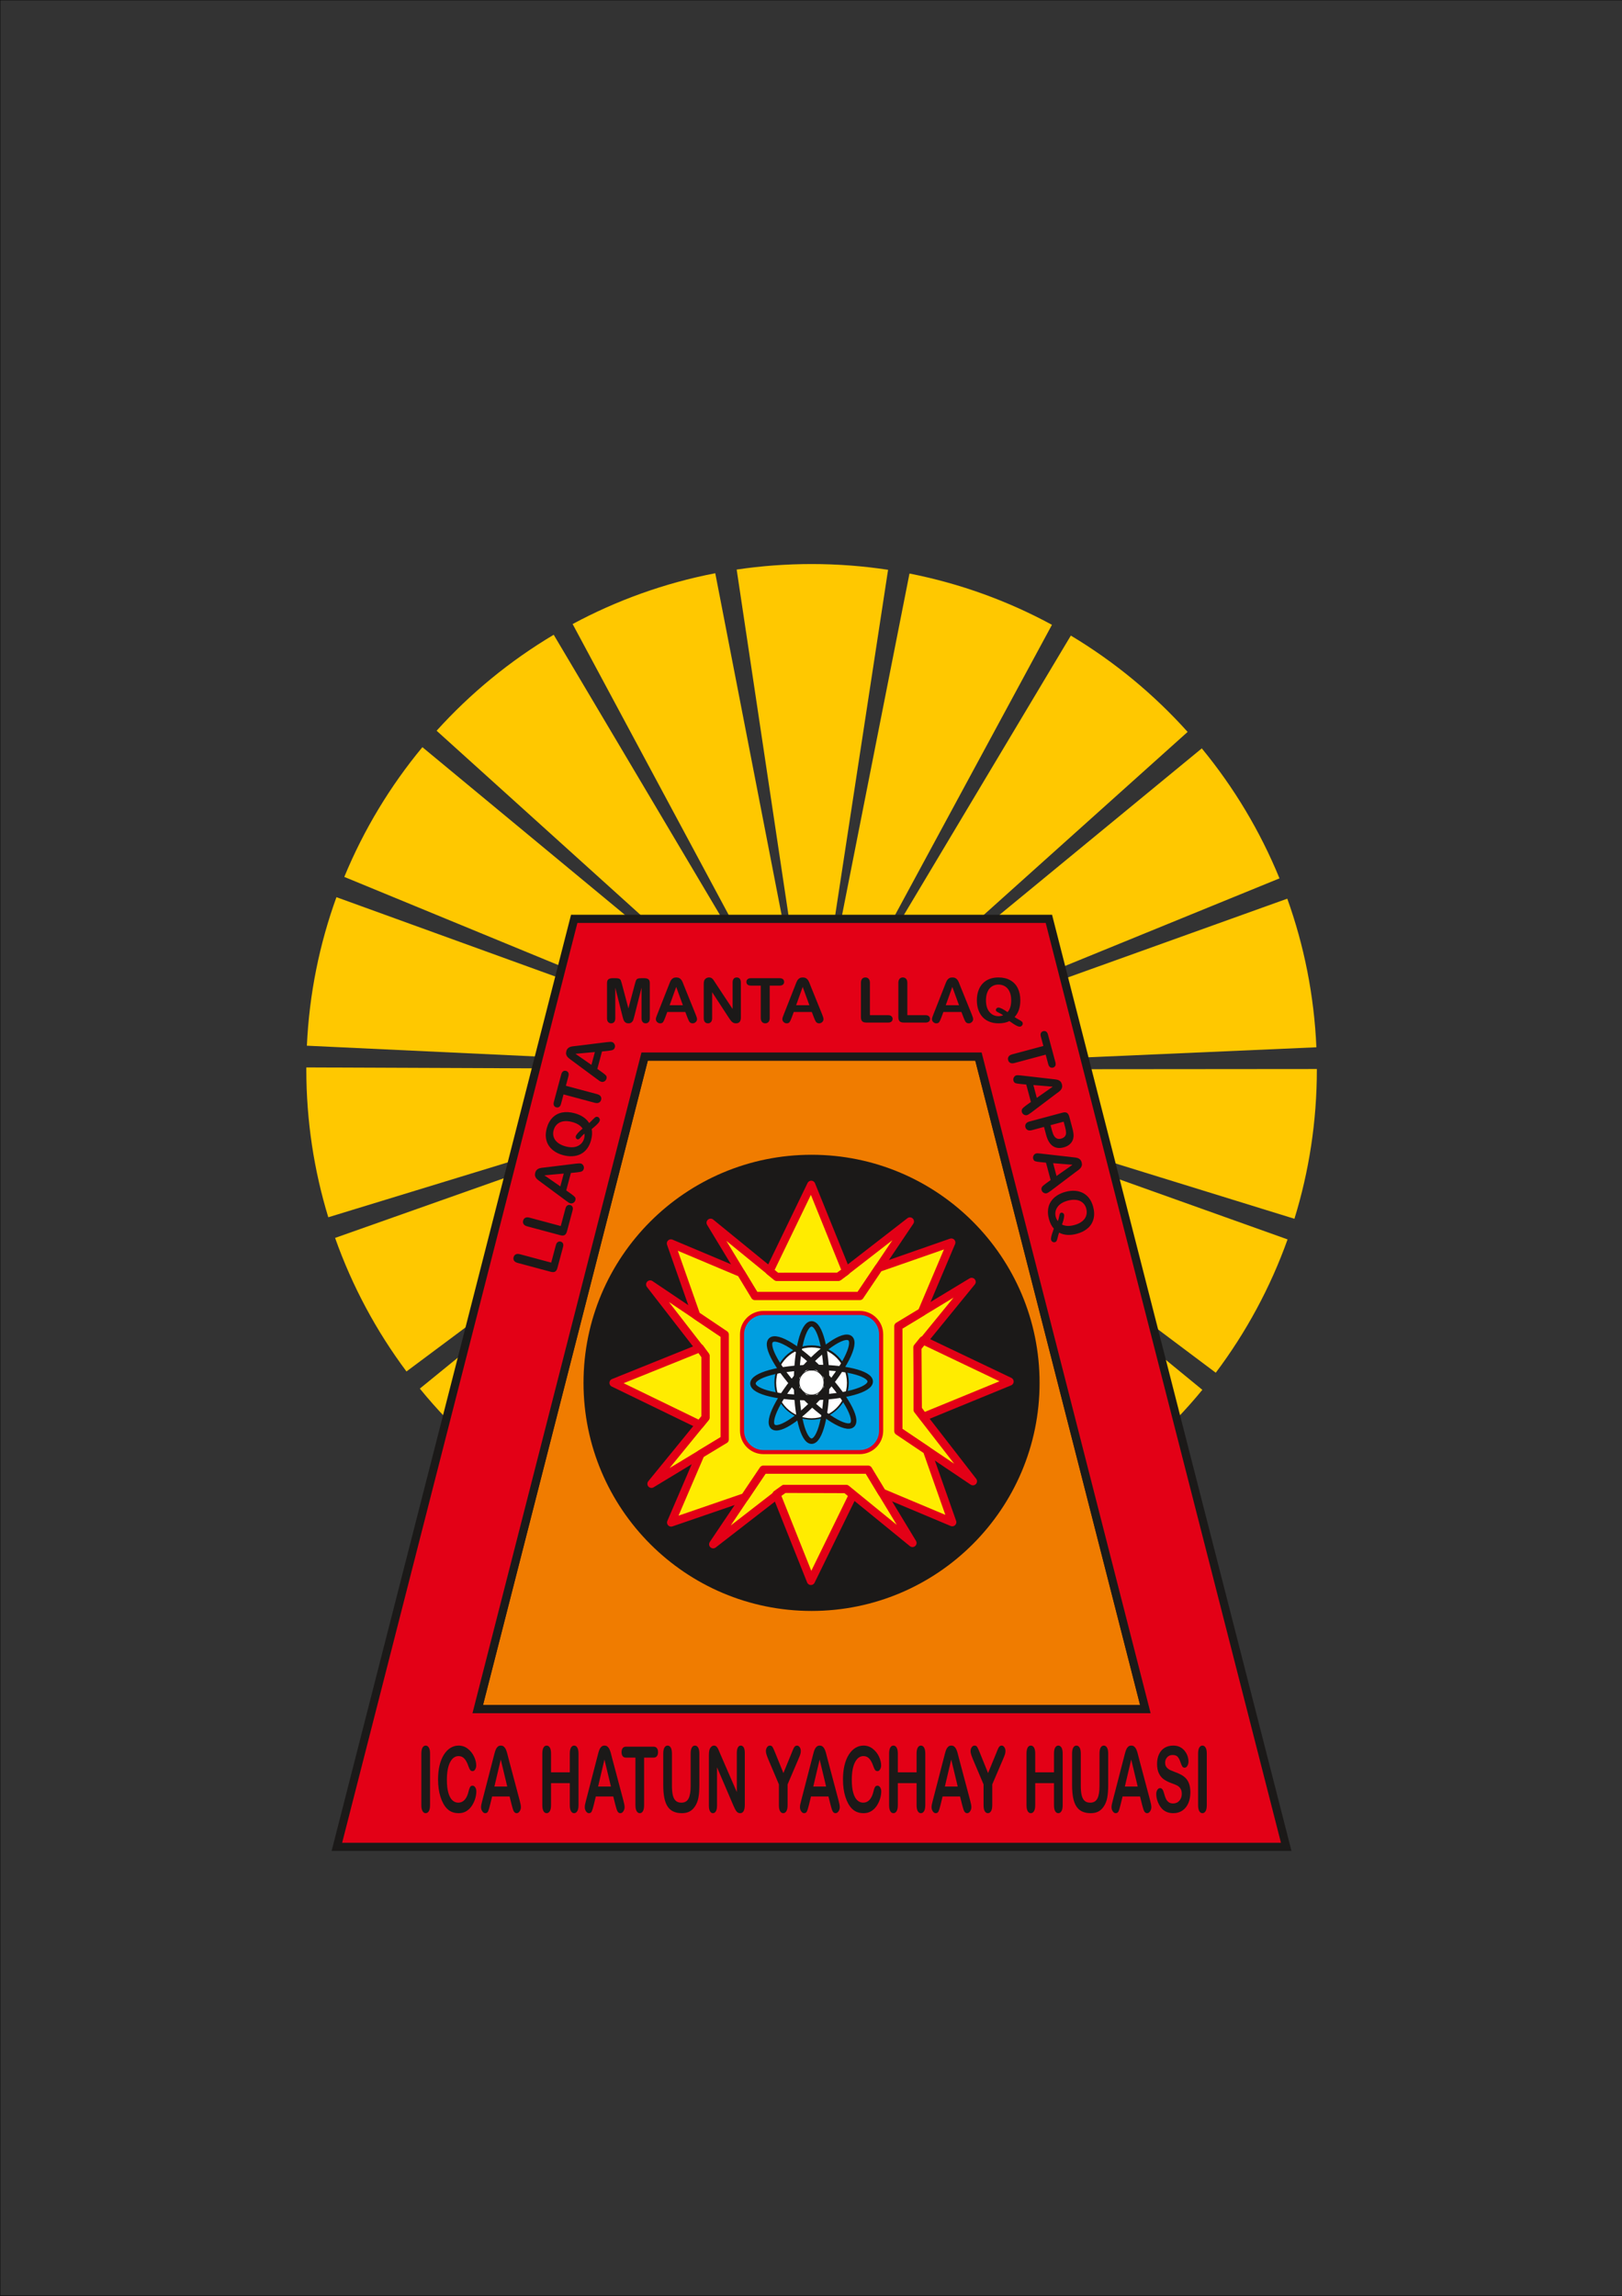 <?xml version="1.0" encoding="UTF-8"?>
<svg xmlns="http://www.w3.org/2000/svg" xmlns:xlink="http://www.w3.org/1999/xlink" width="595pt" height="842pt" viewBox="0 0 595 842" version="1.1">
<rect x="0" y="0" width="595" height="842" fill="#333333" stroke="none"/>
<g id="surface1">
<path style="fill:none;stroke-width:2;stroke-linecap:butt;stroke-linejoin:miter;stroke:rgb(0%,0%,0%);stroke-opacity:1;stroke-miterlimit:4;" d="M 0 1.094 L 5952.773 1.094 L 5952.773 8420 L 0 8420 Z M 0 1.094 " transform="matrix(0.1,0,0,-0.1,0,842)"/>
<path style=" stroke:none;fill-rule:evenodd;fill:rgb(100%,78.514%,0%);fill-opacity:1;" d="M 441.059 509.711 L 425.734 497.148 L 431.66 520.312 C 434.922 516.902 438.059 513.363 441.059 509.711 Z M 472.32 454.543 L 409.059 431.961 L 422.918 486.141 L 445.98 503.441 C 457.062 488.695 466 472.242 472.32 454.543 Z M 483.066 392.055 L 398.867 392.125 L 407.578 426.184 L 474.836 446.98 C 480.188 429.668 483.066 411.273 483.066 392.211 C 483.066 392.156 483.066 392.105 483.066 392.055 Z M 472.215 329.582 L 390.379 358.953 L 397.766 387.82 L 482.891 384.086 C 482.066 365.031 478.367 346.723 472.215 329.582 Z M 440.855 274.465 L 364.848 336.988 L 384.762 336.988 L 389.32 354.812 L 469.355 322.137 C 462.258 304.773 452.602 288.727 440.855 274.465 Z M 392.816 233.094 L 330.719 336.988 L 359.254 336.988 L 435.66 268.426 C 423.262 254.617 408.82 242.684 392.816 233.094 Z M 333.629 210.34 L 308.621 336.988 L 327.574 336.988 L 385.891 229.145 C 369.762 220.402 352.191 213.984 333.629 210.34 Z M 270.234 208.887 L 289.438 336.988 L 306.172 336.988 L 325.773 208.973 C 316.625 207.582 307.254 206.863 297.719 206.863 C 288.379 206.863 279.203 207.551 270.234 208.887 Z M 210.055 228.867 L 268.082 336.988 L 286.992 336.988 L 262.379 210.227 C 243.801 213.816 226.211 220.18 210.055 228.867 Z M 160.16 267.992 L 236.566 336.988 L 264.949 336.988 L 203.117 232.797 C 187.078 242.336 172.602 254.227 160.16 267.992 Z M 126.297 321.602 L 206.16 354.496 L 210.641 336.988 L 231.012 336.988 L 154.945 274.02 C 143.156 288.246 133.449 304.262 126.297 321.602 Z M 112.57 383.504 L 197.715 387.508 L 205.102 358.641 L 123.418 329.035 C 117.207 346.156 113.449 364.457 112.57 383.504 Z M 120.426 446.426 L 187.926 425.785 L 196.617 391.809 L 112.371 391.473 C 112.367 391.719 112.367 391.965 112.367 392.211 C 112.367 411.07 115.188 429.277 120.426 446.426 Z M 149.105 502.977 L 172.672 485.41 L 186.453 431.539 L 122.922 453.996 C 129.184 471.715 138.066 488.195 149.105 502.977 Z M 163.75 520.289 L 169.879 496.336 L 154.008 509.262 C 157.109 513.066 160.359 516.742 163.75 520.289 Z M 163.75 520.289 "/>
<path style="fill-rule:evenodd;fill:rgb(94.139%,48.631%,0%);fill-opacity:1;stroke-width:29.999;stroke-linecap:butt;stroke-linejoin:miter;stroke:rgb(10.594%,9.813%,9.424%);stroke-opacity:1;stroke-miterlimit:4;" d="M 2364.766 4545.156 L 3589.258 4545.156 L 4201.523 2151.758 L 1752.5 2151.758 Z M 2364.766 4545.156 " transform="matrix(0.1,0,0,-0.1,0,842)"/>
<path style="fill-rule:evenodd;fill:rgb(89.062%,0%,8.617%);fill-opacity:1;stroke-width:29.999;stroke-linecap:butt;stroke-linejoin:miter;stroke:rgb(10.594%,9.813%,9.424%);stroke-opacity:1;stroke-miterlimit:4;" d="M 2364.766 4545.156 L 3589.258 4545.156 L 4201.523 2151.758 L 1752.5 2151.758 Z M 2106.406 5050.117 L 3847.617 5050.117 L 4718.242 1646.797 L 1235.781 1646.797 Z M 2106.406 5050.117 " transform="matrix(0.1,0,0,-0.1,0,842)"/>
<path style=" stroke:none;fill-rule:evenodd;fill:rgb(10.594%,9.813%,9.424%);fill-opacity:1;" d="M 297.699 423.504 C 343.898 423.504 381.352 460.953 381.352 507.152 C 381.352 553.352 343.902 590.805 297.699 590.805 C 251.5 590.805 214.051 553.352 214.051 507.152 C 214.051 460.953 251.5 423.504 297.699 423.504 Z M 297.699 423.504 "/>
<path style=" stroke:none;fill-rule:evenodd;fill:rgb(100%,100%,100%);fill-opacity:1;" d="M 297.699 494.164 C 304.875 494.164 310.688 499.98 310.688 507.152 C 310.688 514.328 304.875 520.141 297.699 520.141 C 290.527 520.141 284.715 514.328 284.715 507.152 C 284.715 499.98 290.527 494.164 297.699 494.164 Z M 297.699 494.164 "/>
<path style="fill-rule:evenodd;fill:rgb(100%,92.577%,0%);fill-opacity:1;stroke-width:29.999;stroke-linecap:butt;stroke-linejoin:round;stroke:rgb(89.062%,0%,8.617%);stroke-opacity:1;stroke-miterlimit:4;" d="M 2616.172 2756.484 L 2800.156 3030.078 L 3184.57 3030.078 L 3347.305 2761.211 L 3104.375 2959.336 L 2877.93 2959.336 Z M 3568.984 2987.617 L 3295.391 3171.602 L 3295.391 3556.016 L 3564.258 3718.75 L 3366.133 3475.82 L 3366.133 3249.375 Z M 3337.852 3940.43 L 3153.906 3666.836 L 2769.453 3666.836 L 2606.758 3935.703 L 2849.648 3737.578 L 3076.094 3737.578 Z M 2385.039 3709.297 L 2658.633 3525.352 L 2658.633 3140.898 L 2389.766 2978.164 L 2587.852 3221.094 L 2587.891 3447.539 Z M 2385.039 3709.297 " transform="matrix(0.1,0,0,-0.1,0,842)"/>
<path style="fill-rule:evenodd;fill:rgb(100%,92.577%,0%);fill-opacity:1;stroke-width:29.999;stroke-linecap:butt;stroke-linejoin:round;stroke:rgb(89.062%,0%,8.617%);stroke-opacity:1;stroke-miterlimit:4;" d="M 2567.383 3476.016 L 2250.625 3348.477 L 2566.68 3195.117 L 2587.891 3221.094 L 2587.891 3447.539 Z M 2567.383 3476.016 " transform="matrix(0.1,0,0,-0.1,0,842)"/>
<path style="fill-rule:evenodd;fill:rgb(100%,92.577%,0%);fill-opacity:1;stroke-width:29.999;stroke-linecap:butt;stroke-linejoin:round;stroke:rgb(89.062%,0%,8.617%);stroke-opacity:1;stroke-miterlimit:4;" d="M 3103.906 3758.281 L 2975.82 4074.844 L 2823.008 3758.555 L 2849.023 3737.383 L 3075.469 3737.734 Z M 3103.906 3758.281 " transform="matrix(0.1,0,0,-0.1,0,842)"/>
<path style="fill-rule:evenodd;fill:rgb(100%,92.577%,0%);fill-opacity:1;stroke-width:29.999;stroke-linecap:butt;stroke-linejoin:round;stroke:rgb(89.062%,0%,8.617%);stroke-opacity:1;stroke-miterlimit:4;" d="M 3387.461 3223.594 L 3703.398 3353.203 L 3386.328 3504.453 L 3365.312 3478.359 L 3366.797 3251.914 Z M 3387.461 3223.594 " transform="matrix(0.1,0,0,-0.1,0,842)"/>
<path style="fill-rule:evenodd;fill:rgb(100%,92.577%,0%);fill-opacity:1;stroke-width:29.999;stroke-linecap:butt;stroke-linejoin:round;stroke:rgb(89.062%,0%,8.617%);stroke-opacity:1;stroke-miterlimit:4;" d="M 2848.164 2939.258 L 2974.688 2622.07 L 3129.023 2937.656 L 3103.125 2958.906 L 2876.68 2959.648 Z M 2848.164 2939.258 " transform="matrix(0.1,0,0,-0.1,0,842)"/>
<path style="fill-rule:evenodd;fill:rgb(100%,92.577%,0%);fill-opacity:1;stroke-width:29.999;stroke-linecap:butt;stroke-linejoin:round;stroke:rgb(89.062%,0%,8.617%);stroke-opacity:1;stroke-miterlimit:4;" d="M 2800.156 3030.078 L 3184.57 3030.078 L 3193.984 3014.531 L 3235.703 2945.547 L 3493.203 2837.383 L 3400.352 3101.016 L 3295.391 3171.602 L 3295.391 3556.016 L 3310.742 3565.312 L 3381.719 3608.242 L 3489.688 3863.086 L 3223.398 3770.195 L 3175.938 3699.609 L 3153.906 3666.836 L 2769.453 3666.836 L 2760.078 3682.344 L 2718.086 3751.68 L 2461.094 3859.844 L 2553.984 3595.703 L 2626.094 3547.227 L 2658.633 3525.312 L 2658.633 3140.898 L 2643.633 3131.836 L 2569.57 3087.031 L 2461.914 2836.25 L 2732.266 2929.102 L 2777.812 2996.875 Z M 2800.391 3597.305 L 3153.945 3597.305 C 3192.93 3597.305 3224.805 3565.391 3224.805 3526.445 L 3224.805 3172.891 C 3224.805 3133.906 3192.93 3102.031 3153.945 3102.031 L 2800.391 3102.031 C 2761.406 3102.031 2729.531 3133.906 2729.531 3172.891 L 2729.531 3526.445 C 2729.531 3565.391 2761.406 3597.305 2800.391 3597.305 Z M 2800.391 3597.305 " transform="matrix(0.1,0,0,-0.1,0,842)"/>
<path style=" stroke:none;fill-rule:evenodd;fill:rgb(0%,61.914%,87.889%);fill-opacity:1;" d="M 280.039 482.27 L 315.395 482.27 C 319.293 482.27 322.48 485.461 322.48 489.355 L 322.48 524.711 C 322.48 528.609 319.293 531.797 315.395 531.797 L 280.039 531.797 C 276.141 531.797 272.953 528.609 272.953 524.711 L 272.953 489.355 C 272.953 485.461 276.141 482.27 280.039 482.27 Z M 297.715 493.387 C 305.25 493.387 311.363 499.5 311.363 507.035 C 311.363 514.57 305.25 520.68 297.715 520.68 C 290.184 520.68 284.07 514.57 284.07 507.035 C 284.07 499.5 290.184 493.387 297.715 493.387 Z M 297.715 493.387 "/>
<path style="fill:none;stroke-width:2;stroke-linecap:butt;stroke-linejoin:miter;stroke:rgb(0%,0%,0%);stroke-opacity:1;stroke-miterlimit:4;" d="M 2977.148 3394.961 C 3002.188 3394.961 3022.461 3374.688 3022.461 3349.648 C 3022.461 3324.648 3002.188 3304.375 2977.148 3304.375 C 2952.148 3304.375 2931.875 3324.648 2931.875 3349.648 C 2931.875 3374.688 2952.148 3394.961 2977.148 3394.961 Z M 2977.148 3394.961 " transform="matrix(0.1,0,0,-0.1,0,842)"/>
<path style="fill:none;stroke-width:19.998;stroke-linecap:butt;stroke-linejoin:miter;stroke:rgb(10.594%,9.813%,9.424%);stroke-opacity:1;stroke-miterlimit:4;" d="M 2977.148 3564.766 C 3007.656 3564.766 3032.344 3468.477 3032.344 3349.648 C 3032.344 3230.859 3007.656 3134.57 2977.148 3134.57 C 2946.68 3134.57 2921.953 3230.859 2921.953 3349.648 C 2921.953 3468.477 2946.68 3564.766 2977.148 3564.766 Z M 2977.148 3564.766 " transform="matrix(0.1,0,0,-0.1,0,842)"/>
<path style="fill:none;stroke-width:19.998;stroke-linecap:butt;stroke-linejoin:miter;stroke:rgb(10.594%,9.813%,9.424%);stroke-opacity:1;stroke-miterlimit:4;" d="M 3118.711 3511.641 C 3141.641 3491.602 3096.914 3402.812 3018.75 3313.359 C 2940.547 3223.867 2858.594 3167.617 2835.625 3187.656 C 2812.695 3207.734 2857.422 3296.523 2935.586 3385.977 C 3013.75 3475.43 3095.742 3531.719 3118.711 3511.641 Z M 3118.711 3511.641 " transform="matrix(0.1,0,0,-0.1,0,842)"/>
<path style="fill:none;stroke-width:19.998;stroke-linecap:butt;stroke-linejoin:miter;stroke:rgb(10.594%,9.813%,9.424%);stroke-opacity:1;stroke-miterlimit:4;" d="M 3192.227 3353.555 C 3192.773 3323.086 3096.953 3296.641 2978.164 3294.492 C 2859.375 3292.344 2762.656 3315.312 2762.109 3345.781 C 2761.523 3376.25 2857.383 3402.695 2976.172 3404.844 C 3094.961 3406.992 3191.68 3384.023 3192.227 3353.555 Z M 3192.227 3353.555 " transform="matrix(0.1,0,0,-0.1,0,842)"/>
<path style="fill:none;stroke-width:19.998;stroke-linecap:butt;stroke-linejoin:miter;stroke:rgb(10.594%,9.813%,9.424%);stroke-opacity:1;stroke-miterlimit:4;" d="M 3126.289 3194.609 C 3104.297 3173.477 3019.727 3225.781 2937.383 3311.406 C 2855.039 3397.031 2806.094 3483.594 2828.047 3504.727 C 2850.039 3525.82 2934.609 3473.555 3016.953 3387.93 C 3099.297 3302.305 3148.242 3215.742 3126.289 3194.609 Z M 3126.289 3194.609 " transform="matrix(0.1,0,0,-0.1,0,842)"/>
<path style=" stroke:none;fill-rule:evenodd;fill:rgb(10.594%,9.813%,9.424%);fill-opacity:1;" d="M 190.758 459.988 L 202.199 463.055 L 203.93 456.598 C 204.066 456.086 204.301 455.723 204.625 455.516 C 204.949 455.305 205.301 455.254 205.676 455.355 C 206.062 455.457 206.34 455.676 206.508 456.012 C 206.672 456.348 206.688 456.777 206.547 457.297 L 204.488 464.988 C 204.301 465.68 204.012 466.141 203.625 466.363 C 203.238 466.582 202.695 466.598 202.012 466.418 L 189.906 463.172 C 189.266 463 188.82 462.723 188.574 462.348 C 188.332 461.973 188.273 461.551 188.398 461.078 C 188.527 460.602 188.789 460.254 189.188 460.043 C 189.582 459.832 190.109 459.812 190.758 459.988 Z M 194.262 446.574 L 205.703 449.641 L 207.434 443.184 C 207.57 442.672 207.801 442.309 208.125 442.102 C 208.449 441.891 208.801 441.84 209.176 441.941 C 209.566 442.043 209.844 442.262 210.008 442.598 C 210.176 442.934 210.188 443.363 210.051 443.883 L 207.988 451.574 C 207.805 452.266 207.516 452.727 207.125 452.949 C 206.738 453.168 206.199 453.184 205.516 453.004 L 193.406 449.758 C 192.766 449.586 192.32 449.309 192.078 448.934 C 191.832 448.559 191.773 448.137 191.902 447.664 C 192.027 447.188 192.289 446.84 192.688 446.629 C 193.086 446.418 193.613 446.398 194.262 446.574 Z M 211.598 429.965 L 209.422 430.184 L 207.711 436.574 L 209.527 437.867 C 210.238 438.371 210.699 438.766 210.918 439.047 C 211.137 439.328 211.184 439.703 211.059 440.176 C 210.953 440.574 210.711 440.891 210.336 441.121 C 209.961 441.348 209.586 441.414 209.211 441.312 C 209 441.258 208.785 441.16 208.578 441.027 C 208.367 440.895 208.082 440.688 207.719 440.418 L 198.586 433.66 C 198.328 433.469 198.012 433.234 197.645 432.965 C 197.273 432.691 196.977 432.434 196.758 432.176 C 196.535 431.922 196.379 431.621 196.289 431.281 C 196.203 430.938 196.215 430.551 196.332 430.113 C 196.449 429.672 196.633 429.324 196.883 429.074 C 197.129 428.82 197.41 428.637 197.723 428.523 C 198.035 428.414 198.359 428.336 198.699 428.293 C 199.035 428.246 199.484 428.211 200.043 428.141 L 211.289 426.754 C 212.148 426.648 212.75 426.629 213.102 426.723 C 213.465 426.82 213.758 427.062 213.98 427.449 C 214.199 427.832 214.258 428.238 214.141 428.668 C 214.074 428.918 213.973 429.121 213.832 429.277 C 213.695 429.43 213.535 429.551 213.352 429.629 C 213.164 429.707 212.891 429.777 212.535 429.832 C 212.18 429.883 211.871 429.93 211.598 429.965 Z M 205.547 435.102 L 206.805 430.402 L 199.684 431.035 Z M 216.125 411.875 C 216.562 411.492 217.004 411.066 217.445 410.598 C 217.891 410.125 218.227 409.824 218.449 409.691 C 218.672 409.559 218.941 409.539 219.266 409.625 C 219.496 409.684 219.695 409.848 219.867 410.125 C 220.039 410.395 220.082 410.684 220.004 410.984 C 219.938 411.223 219.781 411.5 219.531 411.801 C 219.281 412.105 218.941 412.453 218.516 412.84 C 218.09 413.227 217.605 413.648 217.055 414.102 C 217.305 415.277 217.227 416.621 216.824 418.129 C 216.496 419.352 216.008 420.395 215.359 421.262 C 214.711 422.125 213.93 422.789 213.02 423.25 C 212.113 423.711 211.109 423.973 210.012 424.035 C 208.918 424.102 207.773 423.973 206.59 423.652 C 205.383 423.332 204.316 422.859 203.406 422.242 C 202.488 421.625 201.766 420.895 201.234 420.047 C 200.703 419.195 200.375 418.254 200.254 417.211 C 200.133 416.164 200.23 415.043 200.551 413.84 C 200.988 412.207 201.691 410.898 202.668 409.906 C 203.645 408.914 204.82 408.281 206.199 408.008 C 207.578 407.734 209.094 407.816 210.738 408.258 C 213.23 408.926 215.023 410.133 216.125 411.875 Z M 213.715 413.906 C 213.328 413.324 212.816 412.84 212.18 412.441 C 211.543 412.047 210.766 411.723 209.852 411.48 C 208.699 411.172 207.652 411.09 206.707 411.234 C 205.766 411.379 204.984 411.742 204.367 412.316 C 203.75 412.891 203.32 413.621 203.082 414.52 C 202.91 415.156 202.871 415.773 202.969 416.379 C 203.062 416.98 203.285 417.539 203.641 418.055 C 203.992 418.566 204.496 419.031 205.145 419.445 C 205.797 419.859 206.57 420.188 207.453 420.426 C 209.262 420.91 210.766 420.859 211.969 420.277 C 213.172 419.695 213.945 418.762 214.289 417.477 C 214.43 416.945 214.469 416.371 214.395 415.754 C 214.055 416.023 213.691 416.375 213.305 416.816 C 212.922 417.254 212.637 417.547 212.449 417.695 C 212.266 417.844 212.047 417.887 211.797 417.82 C 211.582 417.762 211.414 417.617 211.297 417.398 C 211.18 417.176 211.152 416.957 211.211 416.738 C 211.383 416.094 212.219 415.148 213.715 413.906 Z M 208.508 394.727 L 207.578 398.199 L 219 401.258 C 219.652 401.434 220.105 401.711 220.344 402.09 C 220.586 402.469 220.641 402.891 220.516 403.355 C 220.391 403.824 220.125 404.164 219.723 404.375 C 219.324 404.586 218.797 404.605 218.148 404.434 L 206.727 401.371 L 205.797 404.844 C 205.652 405.391 205.422 405.762 205.113 405.961 C 204.801 406.164 204.449 406.211 204.055 406.105 C 203.648 405.996 203.363 405.77 203.203 405.434 C 203.039 405.094 203.031 404.664 203.168 404.141 L 205.883 394.02 C 206.031 393.469 206.258 393.094 206.578 392.891 C 206.891 392.688 207.246 392.637 207.637 392.742 C 208.031 392.848 208.312 393.07 208.477 393.406 C 208.645 393.738 208.656 394.18 208.508 394.727 Z M 223.008 385.402 L 220.832 385.621 L 219.121 392.016 L 220.938 393.305 C 221.648 393.809 222.109 394.203 222.328 394.484 C 222.547 394.766 222.594 395.141 222.469 395.613 C 222.363 396.012 222.121 396.328 221.746 396.559 C 221.371 396.785 220.996 396.852 220.621 396.75 C 220.41 396.695 220.195 396.598 219.988 396.469 C 219.777 396.332 219.492 396.125 219.129 395.855 L 209.996 389.098 C 209.738 388.906 209.422 388.672 209.055 388.402 C 208.684 388.129 208.387 387.871 208.168 387.613 C 207.945 387.359 207.789 387.059 207.699 386.719 C 207.613 386.375 207.625 385.988 207.742 385.551 C 207.859 385.109 208.043 384.762 208.293 384.512 C 208.539 384.258 208.82 384.074 209.133 383.961 C 209.445 383.852 209.77 383.773 210.109 383.73 C 210.445 383.684 210.895 383.648 211.453 383.578 L 222.699 382.191 C 223.559 382.086 224.16 382.066 224.512 382.16 C 224.875 382.258 225.168 382.5 225.387 382.887 C 225.609 383.27 225.664 383.676 225.551 384.105 C 225.484 384.355 225.383 384.559 225.242 384.715 C 225.105 384.867 224.945 384.988 224.762 385.066 C 224.574 385.145 224.301 385.215 223.945 385.27 C 223.59 385.32 223.277 385.367 223.008 385.402 Z M 216.953 390.539 L 218.215 385.84 L 211.094 386.473 Z M 228.312 372.566 L 225.703 362.199 L 225.703 373.434 C 225.703 374.055 225.566 374.523 225.289 374.832 C 225.012 375.145 224.645 375.301 224.184 375.301 C 223.738 375.301 223.379 375.145 223.094 374.836 C 222.812 374.531 222.672 374.062 222.672 373.434 L 222.672 360.559 C 222.672 359.848 222.859 359.371 223.227 359.117 C 223.598 358.871 224.098 358.746 224.727 358.746 L 225.75 358.746 C 226.363 358.746 226.809 358.805 227.086 358.914 C 227.363 359.023 227.57 359.227 227.703 359.512 C 227.836 359.801 227.984 360.27 228.156 360.922 L 230.52 369.84 L 232.887 360.922 C 233.055 360.27 233.207 359.801 233.34 359.512 C 233.473 359.227 233.676 359.023 233.957 358.914 C 234.234 358.805 234.684 358.746 235.297 358.746 L 236.316 358.746 C 236.945 358.746 237.445 358.871 237.816 359.117 C 238.184 359.371 238.367 359.848 238.367 360.559 L 238.367 373.434 C 238.367 374.055 238.227 374.523 237.953 374.832 C 237.676 375.145 237.305 375.301 236.836 375.301 C 236.398 375.301 236.043 375.145 235.758 374.832 C 235.477 374.523 235.336 374.055 235.336 373.434 L 235.336 362.199 L 232.73 372.566 C 232.559 373.242 232.418 373.734 232.312 374.051 C 232.207 374.363 232.008 374.652 231.719 374.91 C 231.43 375.172 231.031 375.301 230.52 375.301 C 230.133 375.301 229.812 375.215 229.543 375.051 C 229.277 374.883 229.07 374.672 228.922 374.414 C 228.773 374.152 228.656 373.867 228.574 373.551 C 228.488 373.238 228.402 372.91 228.312 372.566 Z M 252.168 373.176 L 251.391 371.137 L 244.777 371.137 L 244 373.223 C 243.691 374.039 243.434 374.586 243.219 374.871 C 243.008 375.156 242.652 375.301 242.164 375.301 C 241.754 375.301 241.387 375.148 241.066 374.844 C 240.75 374.543 240.59 374.195 240.59 373.809 C 240.59 373.59 240.629 373.359 240.699 373.125 C 240.773 372.887 240.895 372.555 241.066 372.137 L 245.23 361.566 C 245.348 361.266 245.492 360.898 245.66 360.477 C 245.824 360.047 246 359.695 246.191 359.414 C 246.379 359.133 246.629 358.906 246.938 358.734 C 247.242 358.559 247.621 358.473 248.074 358.473 C 248.531 358.473 248.914 358.559 249.223 358.734 C 249.527 358.906 249.777 359.129 249.969 359.402 C 250.152 359.676 250.312 359.973 250.445 360.285 C 250.574 360.602 250.738 361.02 250.938 361.543 L 255.188 372.047 C 255.523 372.848 255.691 373.426 255.691 373.793 C 255.691 374.168 255.531 374.512 255.215 374.824 C 254.902 375.141 254.523 375.301 254.078 375.301 C 253.82 375.301 253.598 375.254 253.414 375.16 C 253.227 375.07 253.07 374.945 252.945 374.785 C 252.82 374.625 252.684 374.379 252.539 374.051 C 252.398 373.719 252.273 373.43 252.168 373.176 Z M 245.641 368.66 L 250.504 368.66 L 248.051 361.945 Z M 262.406 360.449 L 268.742 370.039 L 268.742 360.359 C 268.742 359.73 268.875 359.258 269.145 358.945 C 269.414 358.629 269.777 358.473 270.242 358.473 C 270.715 358.473 271.086 358.625 271.363 358.941 C 271.637 359.254 271.773 359.73 271.773 360.359 L 271.773 373.16 C 271.773 374.586 271.18 375.301 269.996 375.301 C 269.699 375.301 269.434 375.258 269.195 375.172 C 268.961 375.086 268.738 374.949 268.527 374.766 C 268.324 374.582 268.129 374.363 267.953 374.117 C 267.773 373.871 267.594 373.617 267.418 373.355 L 261.238 363.879 L 261.238 373.414 C 261.238 374.035 261.094 374.504 260.805 374.82 C 260.516 375.141 260.145 375.301 259.695 375.301 C 259.23 375.301 258.855 375.141 258.574 374.82 C 258.293 374.496 258.152 374.027 258.152 373.414 L 258.152 360.859 C 258.152 360.324 258.215 359.906 258.332 359.605 C 258.473 359.27 258.703 358.996 259.027 358.785 C 259.355 358.578 259.707 358.473 260.086 358.473 C 260.383 358.473 260.633 358.52 260.844 358.613 C 261.055 358.711 261.242 358.844 261.398 359.004 C 261.559 359.168 261.719 359.375 261.887 359.637 C 262.051 359.895 262.227 360.164 262.406 360.449 Z M 285.953 361.469 L 282.355 361.469 L 282.355 373.293 C 282.355 373.969 282.203 374.477 281.902 374.809 C 281.598 375.137 281.203 375.301 280.723 375.301 C 280.238 375.301 279.84 375.133 279.531 374.801 C 279.227 374.465 279.07 373.961 279.07 373.293 L 279.07 361.469 L 275.473 361.469 C 274.91 361.469 274.492 361.344 274.219 361.098 C 273.941 360.848 273.805 360.52 273.805 360.113 C 273.805 359.691 273.949 359.359 274.234 359.117 C 274.52 358.867 274.934 358.746 275.473 358.746 L 285.953 358.746 C 286.523 358.746 286.945 358.871 287.227 359.125 C 287.5 359.375 287.641 359.707 287.641 360.113 C 287.641 360.52 287.496 360.848 287.219 361.098 C 286.938 361.344 286.516 361.469 285.953 361.469 Z M 298.574 373.176 L 297.797 371.137 L 291.18 371.137 L 290.402 373.223 C 290.098 374.039 289.84 374.586 289.625 374.871 C 289.41 375.156 289.059 375.301 288.57 375.301 C 288.156 375.301 287.789 375.148 287.473 374.844 C 287.152 374.543 286.992 374.195 286.992 373.809 C 286.992 373.59 287.031 373.359 287.102 373.125 C 287.18 372.887 287.301 372.555 287.473 372.137 L 291.637 361.566 C 291.754 361.266 291.898 360.898 292.062 360.477 C 292.23 360.047 292.406 359.695 292.594 359.414 C 292.785 359.133 293.035 358.906 293.34 358.734 C 293.648 358.559 294.027 358.473 294.477 358.473 C 294.938 358.473 295.32 358.559 295.625 358.734 C 295.934 358.906 296.184 359.129 296.371 359.402 C 296.559 359.676 296.719 359.973 296.852 360.285 C 296.98 360.602 297.141 361.02 297.344 361.543 L 301.594 372.047 C 301.926 372.848 302.094 373.426 302.094 373.793 C 302.094 374.168 301.934 374.512 301.621 374.824 C 301.305 375.141 300.926 375.301 300.484 375.301 C 300.227 375.301 300.004 375.254 299.816 375.16 C 299.633 375.07 299.477 374.945 299.352 374.785 C 299.227 374.625 299.09 374.379 298.945 374.051 C 298.801 373.719 298.676 373.43 298.574 373.176 Z M 292.043 368.66 L 296.91 368.66 L 294.453 361.945 Z M 319.109 360.469 L 319.109 372.312 L 325.793 372.312 C 326.324 372.312 326.734 372.441 327.016 372.703 C 327.305 372.961 327.445 373.289 327.445 373.676 C 327.445 374.078 327.305 374.402 327.023 374.652 C 326.742 374.898 326.332 375.023 325.793 375.023 L 317.832 375.023 C 317.117 375.023 316.598 374.863 316.281 374.547 C 315.969 374.227 315.812 373.711 315.812 373.004 L 315.812 360.469 C 315.812 359.805 315.965 359.305 316.262 358.973 C 316.562 358.637 316.957 358.473 317.445 358.473 C 317.938 358.473 318.34 358.633 318.645 358.965 C 318.953 359.293 319.109 359.797 319.109 360.469 Z M 332.84 360.469 L 332.84 372.312 L 339.527 372.312 C 340.055 372.312 340.465 372.441 340.75 372.703 C 341.039 372.961 341.176 373.289 341.176 373.676 C 341.176 374.078 341.039 374.402 340.758 374.652 C 340.477 374.898 340.062 375.023 339.527 375.023 L 331.562 375.023 C 330.848 375.023 330.328 374.863 330.016 374.547 C 329.699 374.227 329.543 373.711 329.543 373.004 L 329.543 360.469 C 329.543 359.805 329.695 359.305 329.996 358.973 C 330.293 358.637 330.688 358.473 331.176 358.473 C 331.672 358.473 332.07 358.633 332.379 358.965 C 332.688 359.293 332.84 359.797 332.84 360.469 Z M 353.461 373.176 L 352.684 371.137 L 346.066 371.137 L 345.289 373.223 C 344.98 374.039 344.723 374.586 344.508 374.871 C 344.297 375.156 343.945 375.301 343.453 375.301 C 343.043 375.301 342.676 375.148 342.355 374.844 C 342.039 374.543 341.879 374.195 341.879 373.809 C 341.879 373.59 341.918 373.359 341.988 373.125 C 342.062 372.887 342.188 372.555 342.355 372.137 L 346.52 361.566 C 346.637 361.266 346.781 360.898 346.949 360.477 C 347.117 360.047 347.289 359.695 347.48 359.414 C 347.668 359.133 347.918 358.906 348.227 358.734 C 348.531 358.559 348.91 358.473 349.363 358.473 C 349.82 358.473 350.203 358.559 350.512 358.734 C 350.816 358.906 351.066 359.129 351.258 359.402 C 351.441 359.676 351.602 359.973 351.734 360.285 C 351.863 360.602 352.027 361.02 352.227 361.543 L 356.48 372.047 C 356.812 372.848 356.98 373.426 356.98 373.793 C 356.98 374.168 356.82 374.512 356.504 374.824 C 356.191 375.141 355.812 375.301 355.367 375.301 C 355.109 375.301 354.887 375.254 354.703 375.16 C 354.516 375.07 354.359 374.945 354.234 374.785 C 354.109 374.625 353.973 374.379 353.832 374.051 C 353.688 373.719 353.562 373.43 353.461 373.176 Z M 346.93 368.66 L 351.797 368.66 L 349.34 361.945 Z M 372.188 373.004 C 372.668 373.328 373.195 373.645 373.762 373.949 C 374.336 374.258 374.711 374.504 374.895 374.688 C 375.082 374.863 375.172 375.121 375.172 375.457 C 375.172 375.695 375.066 375.93 374.848 376.168 C 374.625 376.402 374.359 376.52 374.051 376.52 C 373.801 376.52 373.492 376.441 373.137 376.277 C 372.777 376.113 372.355 375.875 371.871 375.566 C 371.387 375.254 370.855 374.895 370.277 374.477 C 369.203 375.027 367.887 375.301 366.324 375.301 C 365.059 375.301 363.926 375.098 362.922 374.691 C 361.918 374.293 361.074 373.711 360.395 372.949 C 359.711 372.191 359.199 371.289 358.855 370.25 C 358.512 369.207 358.34 368.07 358.34 366.844 C 358.34 365.59 358.52 364.441 358.879 363.402 C 359.238 362.355 359.758 361.469 360.438 360.738 C 361.121 360.004 361.945 359.441 362.926 359.055 C 363.902 358.664 365.012 358.473 366.254 358.473 C 367.945 358.473 369.395 358.812 370.605 359.5 C 371.816 360.184 372.73 361.152 373.352 362.414 C 373.973 363.68 374.285 365.164 374.285 366.863 C 374.285 369.445 373.586 371.492 372.188 373.004 Z M 369.598 371.203 C 370.059 370.68 370.398 370.059 370.617 369.34 C 370.832 368.621 370.941 367.789 370.941 366.844 C 370.941 365.648 370.75 364.617 370.367 363.742 C 369.98 362.871 369.43 362.207 368.715 361.762 C 368.004 361.312 367.184 361.09 366.254 361.09 C 365.598 361.09 364.988 361.215 364.43 361.461 C 363.871 361.711 363.391 362.07 362.984 362.543 C 362.582 363.02 362.266 363.625 362.031 364.359 C 361.801 365.094 361.684 365.926 361.684 366.844 C 361.684 368.715 362.117 370.152 362.992 371.164 C 363.863 372.176 364.969 372.68 366.301 372.68 C 366.852 372.68 367.41 372.566 367.992 372.336 C 367.641 372.078 367.207 371.816 366.684 371.559 C 366.16 371.301 365.805 371.102 365.609 370.961 C 365.422 370.82 365.324 370.621 365.324 370.363 C 365.324 370.137 365.418 369.941 365.602 369.77 C 365.785 369.602 365.992 369.516 366.215 369.516 C 366.887 369.516 368.016 370.078 369.598 371.203 Z M 384.523 390.258 L 383.59 386.785 L 372.172 389.844 C 371.516 390.02 370.984 390.004 370.59 389.797 C 370.191 389.59 369.934 389.25 369.809 388.785 C 369.684 388.316 369.742 387.891 369.984 387.508 C 370.227 387.125 370.672 386.844 371.32 386.672 L 382.742 383.609 L 381.809 380.137 C 381.664 379.59 381.676 379.156 381.844 378.828 C 382.016 378.496 382.293 378.281 382.688 378.176 C 383.094 378.066 383.453 378.121 383.762 378.332 C 384.074 378.543 384.297 378.91 384.438 379.434 L 387.148 389.555 C 387.297 390.105 387.285 390.547 387.113 390.883 C 386.945 391.215 386.66 391.434 386.27 391.539 C 385.875 391.645 385.523 391.59 385.207 391.383 C 384.898 391.18 384.668 390.805 384.523 390.258 Z M 376.398 405.414 L 378.172 404.137 L 376.461 397.746 L 374.242 397.535 C 373.375 397.453 372.777 397.344 372.449 397.207 C 372.117 397.074 371.887 396.773 371.762 396.301 C 371.656 395.902 371.707 395.508 371.918 395.121 C 372.125 394.738 372.418 394.492 372.793 394.395 C 373.004 394.336 373.238 394.312 373.48 394.324 C 373.734 394.332 374.082 394.371 374.531 394.422 L 385.82 395.707 C 386.141 395.746 386.531 395.789 386.984 395.84 C 387.441 395.891 387.828 395.969 388.148 396.078 C 388.465 396.188 388.75 396.371 389 396.621 C 389.246 396.875 389.43 397.219 389.547 397.652 C 389.664 398.094 389.68 398.488 389.59 398.828 C 389.5 399.172 389.352 399.473 389.137 399.723 C 388.922 399.977 388.676 400.207 388.406 400.414 C 388.137 400.621 387.766 400.879 387.32 401.215 L 378.273 408.039 C 377.582 408.562 377.07 408.879 376.719 408.977 C 376.355 409.07 375.98 409.008 375.598 408.785 C 375.211 408.562 374.961 408.238 374.844 407.809 C 374.777 407.562 374.766 407.332 374.809 407.129 C 374.848 406.926 374.93 406.742 375.051 406.582 C 375.172 406.418 375.375 406.223 375.656 406 C 375.934 405.777 376.18 405.582 376.398 405.414 Z M 379.074 397.941 L 380.332 402.641 L 386.184 398.531 Z M 383.754 416.211 L 382.973 413.293 L 378.523 414.488 C 377.887 414.656 377.367 414.637 376.957 414.422 C 376.547 414.211 376.277 413.875 376.156 413.418 C 376.031 412.941 376.086 412.512 376.332 412.129 C 376.582 411.75 377.02 411.477 377.648 411.309 L 389.766 408.059 C 390.465 407.875 391.012 407.898 391.395 408.141 C 391.781 408.383 392.07 408.852 392.258 409.555 L 393.352 413.641 C 393.676 414.848 393.828 415.797 393.82 416.5 C 393.812 417.191 393.668 417.828 393.379 418.406 C 393.086 418.988 392.676 419.477 392.141 419.879 C 391.605 420.285 390.961 420.59 390.211 420.789 C 388.609 421.219 387.262 421.051 386.172 420.285 C 385.082 419.52 384.277 418.16 383.754 416.211 Z M 390.754 413.508 L 390.18 411.363 L 385.375 412.652 L 385.949 414.797 C 386.148 415.543 386.395 416.152 386.688 416.613 C 386.977 417.074 387.34 417.391 387.77 417.559 C 388.195 417.73 388.703 417.734 389.281 417.578 C 389.977 417.391 390.492 417.043 390.812 416.512 C 391.164 415.934 391.137 414.926 390.754 413.508 Z M 383.637 434.062 L 385.41 432.785 L 383.699 426.395 L 381.48 426.184 C 380.613 426.102 380.016 425.988 379.684 425.855 C 379.355 425.723 379.125 425.422 379 424.949 C 378.895 424.551 378.945 424.156 379.152 423.77 C 379.363 423.387 379.656 423.141 380.031 423.043 C 380.242 422.984 380.477 422.961 380.719 422.969 C 380.969 422.98 381.32 423.02 381.77 423.07 L 393.059 424.355 C 393.379 424.391 393.77 424.438 394.223 424.488 C 394.68 424.539 395.066 424.613 395.383 424.727 C 395.703 424.836 395.988 425.02 396.234 425.27 C 396.484 425.52 396.668 425.863 396.785 426.301 C 396.902 426.742 396.918 427.137 396.828 427.477 C 396.738 427.82 396.59 428.121 396.375 428.371 C 396.16 428.621 395.914 428.852 395.645 429.062 C 395.375 429.27 395.004 429.527 394.555 429.863 L 385.512 436.688 C 384.82 437.211 384.309 437.527 383.957 437.621 C 383.594 437.719 383.219 437.656 382.836 437.434 C 382.449 437.211 382.195 436.887 382.082 436.457 C 382.016 436.207 382.004 435.98 382.047 435.777 C 382.086 435.574 382.168 435.391 382.289 435.23 C 382.406 435.066 382.613 434.871 382.891 434.648 C 383.172 434.422 383.418 434.227 383.637 434.062 Z M 386.312 426.586 L 387.57 431.289 L 393.422 427.176 Z M 388.5 452.062 C 388.309 452.613 388.141 453.203 387.992 453.832 C 387.844 454.461 387.703 454.887 387.578 455.117 C 387.453 455.34 387.227 455.496 386.906 455.582 C 386.676 455.645 386.418 455.602 386.133 455.449 C 385.848 455.301 385.668 455.074 385.586 454.773 C 385.523 454.531 385.52 454.215 385.586 453.828 C 385.648 453.438 385.77 452.969 385.945 452.422 C 386.117 451.875 386.328 451.266 386.582 450.598 C 385.773 449.707 385.168 448.504 384.766 446.996 C 384.438 445.773 384.34 444.625 384.469 443.551 C 384.598 442.477 384.941 441.516 385.5 440.66 C 386.055 439.805 386.793 439.074 387.711 438.473 C 388.629 437.871 389.684 437.41 390.867 437.094 C 392.074 436.77 393.23 436.645 394.332 436.723 C 395.434 436.801 396.426 437.074 397.309 437.543 C 398.195 438.012 398.949 438.664 399.578 439.508 C 400.207 440.352 400.68 441.371 401.004 442.574 C 401.441 444.207 401.484 445.691 401.137 447.039 C 400.789 448.387 400.086 449.523 399.027 450.449 C 397.973 451.375 396.617 452.062 394.973 452.5 C 392.48 453.168 390.324 453.023 388.5 452.062 Z M 389.57 449.098 C 390.195 449.406 390.883 449.574 391.633 449.598 C 392.383 449.625 393.215 449.512 394.129 449.27 C 395.281 448.957 396.23 448.508 396.977 447.91 C 397.719 447.312 398.215 446.605 398.461 445.801 C 398.707 444.996 398.715 444.148 398.473 443.25 C 398.305 442.613 398.027 442.059 397.641 441.582 C 397.258 441.109 396.785 440.734 396.223 440.469 C 395.66 440.203 394.992 440.051 394.223 440.016 C 393.453 439.98 392.617 440.086 391.734 440.32 C 389.926 440.805 388.648 441.602 387.895 442.707 C 387.145 443.812 386.941 445.008 387.289 446.297 C 387.43 446.824 387.684 447.34 388.059 447.84 C 388.219 447.434 388.355 446.945 388.473 446.375 C 388.586 445.801 388.688 445.406 388.773 445.184 C 388.855 444.965 389.027 444.816 389.277 444.75 C 389.492 444.691 389.707 444.73 389.918 444.863 C 390.133 445 390.266 445.176 390.32 445.391 C 390.496 446.039 390.246 447.277 389.57 449.098 Z M 389.57 449.098 "/>
<path style=" stroke:none;fill-rule:evenodd;fill:rgb(10.594%,9.813%,9.424%);fill-opacity:1;" d="M 154.562 662.016 L 154.562 643.125 C 154.562 642.148 154.711 641.41 155.004 640.918 C 155.297 640.43 155.676 640.184 156.141 640.184 C 156.621 640.184 157.008 640.422 157.305 640.91 C 157.602 641.395 157.754 642.137 157.754 643.125 L 157.754 662.016 C 157.754 663.004 157.602 663.746 157.305 664.238 C 157.008 664.73 156.621 664.977 156.141 664.977 C 155.684 664.977 155.305 664.73 155.008 664.234 C 154.711 663.734 154.562 663 154.562 662.016 Z M 174.734 656.996 C 174.734 657.758 174.617 658.582 174.367 659.469 C 174.121 660.363 173.73 661.234 173.199 662.09 C 172.672 662.941 171.992 663.641 171.172 664.172 C 170.348 664.707 169.387 664.977 168.289 664.977 C 167.461 664.977 166.707 664.859 166.023 664.617 C 165.344 664.379 164.727 664.004 164.172 663.496 C 163.617 662.988 163.105 662.324 162.641 661.492 C 162.227 660.742 161.871 659.902 161.578 658.969 C 161.281 658.035 161.062 657.035 160.918 655.98 C 160.77 654.926 160.695 653.797 160.695 652.617 C 160.695 650.684 160.879 648.953 161.25 647.43 C 161.621 645.898 162.148 644.598 162.836 643.512 C 163.523 642.426 164.328 641.602 165.25 641.031 C 166.176 640.469 167.16 640.184 168.207 640.184 C 169.48 640.184 170.613 640.566 171.613 641.344 C 172.605 642.121 173.367 643.074 173.898 644.215 C 174.43 645.352 174.695 646.43 174.695 647.445 C 174.695 648 174.562 648.488 174.309 648.914 C 174.051 649.34 173.738 649.551 173.371 649.551 C 172.965 649.551 172.656 649.406 172.457 649.109 C 172.25 648.82 172.023 648.312 171.773 647.59 C 171.355 646.402 170.867 645.516 170.309 644.922 C 169.742 644.336 169.051 644.039 168.227 644.039 C 166.914 644.039 165.875 644.801 165.098 646.312 C 164.32 647.832 163.93 649.984 163.93 652.777 C 163.93 654.641 164.102 656.195 164.449 657.426 C 164.789 658.668 165.277 659.594 165.906 660.203 C 166.539 660.812 167.273 661.117 168.121 661.117 C 169.039 661.117 169.812 660.773 170.445 660.078 C 171.082 659.387 171.559 658.371 171.879 657.027 C 172.016 656.395 172.184 655.883 172.387 655.484 C 172.582 655.082 172.906 654.887 173.352 654.887 C 173.73 654.887 174.059 655.09 174.328 655.488 C 174.602 655.891 174.734 656.395 174.734 656.996 Z M 187.68 661.848 L 186.93 658.84 L 180.527 658.84 L 179.773 661.918 C 179.477 663.117 179.227 663.926 179.02 664.344 C 178.812 664.762 178.473 664.977 178 664.977 C 177.602 664.977 177.246 664.754 176.938 664.305 C 176.629 663.859 176.473 663.352 176.473 662.781 C 176.473 662.457 176.512 662.117 176.582 661.77 C 176.652 661.418 176.77 660.934 176.938 660.312 L 180.965 644.742 C 181.078 644.297 181.219 643.762 181.379 643.137 C 181.543 642.504 181.711 641.984 181.895 641.574 C 182.078 641.16 182.32 640.824 182.617 640.566 C 182.914 640.312 183.281 640.184 183.715 640.184 C 184.16 640.184 184.531 640.312 184.828 640.566 C 185.125 640.824 185.367 641.152 185.551 641.555 C 185.73 641.957 185.883 642.395 186.012 642.855 C 186.137 643.32 186.293 643.941 186.488 644.711 L 190.602 660.184 C 190.926 661.363 191.086 662.219 191.086 662.754 C 191.086 663.305 190.934 663.812 190.629 664.277 C 190.324 664.742 189.957 664.977 189.527 664.977 C 189.277 664.977 189.062 664.91 188.883 664.77 C 188.703 664.633 188.551 664.449 188.43 664.215 C 188.309 663.98 188.18 663.617 188.039 663.133 C 187.898 662.648 187.777 662.223 187.68 661.848 Z M 181.363 655.195 L 186.07 655.195 L 183.695 645.301 Z M 202.137 643.125 L 202.137 649.996 L 209.023 649.996 L 209.023 643.125 C 209.023 642.148 209.168 641.41 209.461 640.918 C 209.75 640.43 210.129 640.184 210.602 640.184 C 211.082 640.184 211.469 640.422 211.766 640.91 C 212.062 641.395 212.215 642.137 212.215 643.125 L 212.215 662.016 C 212.215 663.004 212.062 663.746 211.762 664.238 C 211.461 664.73 211.074 664.977 210.602 664.977 C 210.125 664.977 209.738 664.73 209.453 664.234 C 209.168 663.734 209.023 663 209.023 662.016 L 209.023 653.953 L 202.137 653.953 L 202.137 662.016 C 202.137 663.012 201.988 663.746 201.688 664.238 C 201.387 664.73 200.996 664.977 200.527 664.977 C 200.047 664.977 199.664 664.73 199.375 664.234 C 199.09 663.734 198.945 663 198.945 662.016 L 198.945 643.125 C 198.945 642.148 199.09 641.41 199.371 640.918 C 199.656 640.43 200.039 640.184 200.527 640.184 C 201.004 640.184 201.395 640.422 201.691 640.91 C 201.988 641.395 202.137 642.137 202.137 643.125 Z M 225.719 661.848 L 224.965 658.84 L 218.562 658.84 L 217.812 661.918 C 217.516 663.117 217.266 663.926 217.059 664.344 C 216.852 664.762 216.512 664.977 216.039 664.977 C 215.637 664.977 215.281 664.754 214.973 664.305 C 214.664 663.859 214.512 663.352 214.512 662.781 C 214.512 662.457 214.547 662.117 214.617 661.77 C 214.691 661.418 214.809 660.934 214.973 660.312 L 219.004 644.742 C 219.117 644.297 219.258 643.762 219.418 643.137 C 219.578 642.504 219.746 641.984 219.93 641.574 C 220.113 641.16 220.355 640.824 220.652 640.566 C 220.949 640.312 221.316 640.184 221.754 640.184 C 222.199 640.184 222.566 640.312 222.863 640.566 C 223.16 640.824 223.402 641.152 223.586 641.555 C 223.766 641.957 223.922 642.395 224.051 642.855 C 224.172 643.32 224.332 643.941 224.527 644.711 L 228.641 660.184 C 228.961 661.363 229.125 662.219 229.125 662.754 C 229.125 663.305 228.969 663.812 228.664 664.277 C 228.359 664.742 227.996 664.977 227.566 664.977 C 227.316 664.977 227.098 664.91 226.918 664.77 C 226.738 664.633 226.59 664.449 226.469 664.215 C 226.348 663.98 226.215 663.617 226.078 663.133 C 225.938 662.648 225.816 662.223 225.719 661.848 Z M 219.398 655.195 L 224.109 655.195 L 221.73 645.301 Z M 239.758 644.598 L 236.277 644.598 L 236.277 662.016 C 236.277 663.016 236.129 663.766 235.836 664.25 C 235.543 664.734 235.164 664.977 234.695 664.977 C 234.227 664.977 233.844 664.73 233.547 664.238 C 233.25 663.746 233.098 663.004 233.098 662.016 L 233.098 644.598 L 229.617 644.598 C 229.074 644.598 228.668 644.414 228.406 644.051 C 228.137 643.684 228.004 643.203 228.004 642.602 C 228.004 641.98 228.145 641.488 228.418 641.133 C 228.695 640.77 229.094 640.59 229.617 640.59 L 239.758 640.59 C 240.309 640.59 240.719 640.773 240.988 641.148 C 241.258 641.516 241.391 642.004 241.391 642.602 C 241.391 643.203 241.254 643.684 240.98 644.051 C 240.711 644.414 240.305 644.598 239.758 644.598 Z M 243.301 654.66 L 243.301 643.125 C 243.301 642.148 243.449 641.41 243.738 640.918 C 244.027 640.43 244.41 640.184 244.883 640.184 C 245.375 640.184 245.766 640.43 246.055 640.918 C 246.344 641.41 246.492 642.148 246.492 643.125 L 246.492 654.922 C 246.492 656.262 246.59 657.383 246.789 658.281 C 246.984 659.18 247.332 659.879 247.836 660.375 C 248.336 660.871 249.039 661.117 249.938 661.117 C 251.188 661.117 252.066 660.617 252.582 659.605 C 253.102 658.594 253.355 657.066 253.355 655.016 L 253.355 643.125 C 253.355 642.137 253.5 641.395 253.785 640.91 C 254.07 640.422 254.457 640.184 254.938 640.184 C 255.414 640.184 255.801 640.422 256.098 640.91 C 256.395 641.395 256.547 642.137 256.547 643.125 L 256.547 654.66 C 256.547 656.535 256.426 658.098 256.188 659.348 C 255.945 660.605 255.496 661.703 254.828 662.652 C 254.254 663.461 253.586 664.047 252.828 664.418 C 252.07 664.789 251.184 664.977 250.168 664.977 C 248.957 664.977 247.914 664.773 247.039 664.379 C 246.168 663.98 245.453 663.363 244.902 662.531 C 244.352 661.699 243.949 660.625 243.688 659.324 C 243.43 658.023 243.301 656.469 243.301 654.66 Z M 264.156 643.098 L 270.285 657.227 L 270.285 642.961 C 270.285 642.035 270.418 641.344 270.68 640.879 C 270.938 640.418 271.289 640.184 271.738 640.184 C 272.195 640.184 272.555 640.41 272.824 640.875 C 273.086 641.34 273.219 642.035 273.219 642.961 L 273.219 661.82 C 273.219 663.926 272.648 664.977 271.5 664.977 C 271.215 664.977 270.957 664.914 270.727 664.785 C 270.496 664.664 270.281 664.461 270.078 664.188 C 269.883 663.922 269.695 663.598 269.523 663.234 C 269.352 662.871 269.18 662.496 269.004 662.113 L 263.027 648.148 L 263.027 662.195 C 263.027 663.109 262.887 663.805 262.605 664.273 C 262.328 664.742 261.969 664.977 261.531 664.977 C 261.082 664.977 260.719 664.742 260.449 664.266 C 260.176 663.793 260.039 663.098 260.039 662.195 L 260.039 643.699 C 260.039 642.914 260.098 642.297 260.215 641.852 C 260.348 641.359 260.574 640.957 260.887 640.645 C 261.203 640.34 261.543 640.184 261.91 640.184 C 262.195 640.184 262.438 640.254 262.645 640.395 C 262.848 640.535 263.027 640.73 263.184 640.969 C 263.336 641.211 263.492 641.516 263.652 641.902 C 263.812 642.281 263.98 642.68 264.156 643.098 Z M 285.727 662.016 L 285.727 654.414 L 281.879 645.336 C 281.543 644.516 281.305 643.879 281.164 643.422 C 281.023 642.961 280.957 642.566 280.957 642.227 C 280.957 641.672 281.098 641.191 281.379 640.785 C 281.664 640.383 282.012 640.184 282.43 640.184 C 282.867 640.184 283.195 640.371 283.422 640.746 C 283.648 641.121 283.984 641.875 284.434 642.996 L 287.379 650.27 L 290.355 642.996 C 290.531 642.551 290.684 642.168 290.809 641.867 C 290.93 641.562 291.062 641.277 291.207 641.008 C 291.359 640.742 291.52 640.535 291.699 640.395 C 291.879 640.254 292.094 640.184 292.355 640.184 C 292.754 640.184 293.09 640.383 293.355 640.781 C 293.629 641.176 293.758 641.641 293.758 642.16 C 293.758 642.59 293.695 643.012 293.559 643.438 C 293.422 643.859 293.188 644.453 292.855 645.203 L 288.914 654.414 L 288.914 662.016 C 288.914 663.004 288.766 663.746 288.465 664.238 C 288.164 664.73 287.777 664.977 287.316 664.977 C 286.844 664.977 286.461 664.734 286.164 664.25 C 285.871 663.766 285.727 663.016 285.727 662.016 Z M 304.652 661.848 L 303.902 658.84 L 297.5 658.84 L 296.746 661.918 C 296.449 663.117 296.203 663.926 295.992 664.344 C 295.785 664.762 295.445 664.977 294.973 664.977 C 294.574 664.977 294.219 664.754 293.91 664.305 C 293.602 663.859 293.449 663.352 293.449 662.781 C 293.449 662.457 293.484 662.117 293.555 661.77 C 293.629 661.418 293.746 660.934 293.91 660.312 L 297.938 644.742 C 298.055 644.297 298.191 643.762 298.355 643.137 C 298.516 642.504 298.684 641.984 298.867 641.574 C 299.051 641.16 299.293 640.824 299.59 640.566 C 299.887 640.312 300.254 640.184 300.691 640.184 C 301.133 640.184 301.504 640.312 301.801 640.566 C 302.098 640.824 302.34 641.152 302.523 641.555 C 302.703 641.957 302.855 642.395 302.984 642.855 C 303.109 643.32 303.266 643.941 303.461 644.711 L 307.574 660.184 C 307.898 661.363 308.059 662.219 308.059 662.754 C 308.059 663.305 307.906 663.812 307.602 664.277 C 307.297 664.742 306.93 664.977 306.5 664.977 C 306.25 664.977 306.035 664.91 305.855 664.77 C 305.676 664.633 305.527 664.449 305.406 664.215 C 305.285 663.98 305.152 663.617 305.012 663.133 C 304.875 662.648 304.754 662.223 304.652 661.848 Z M 298.336 655.195 L 303.043 655.195 L 300.668 645.301 Z M 323.27 656.996 C 323.27 657.758 323.148 658.582 322.898 659.469 C 322.652 660.363 322.266 661.234 321.734 662.09 C 321.203 662.941 320.527 663.641 319.703 664.172 C 318.879 664.707 317.918 664.977 316.824 664.977 C 315.992 664.977 315.238 664.859 314.559 664.617 C 313.879 664.379 313.258 664.004 312.707 663.496 C 312.152 662.988 311.637 662.324 311.172 661.492 C 310.758 660.742 310.402 659.902 310.109 658.969 C 309.816 658.035 309.594 657.035 309.449 655.98 C 309.301 654.926 309.23 653.797 309.23 652.617 C 309.23 650.684 309.414 648.953 309.781 647.43 C 310.152 645.898 310.68 644.598 311.367 643.512 C 312.055 642.426 312.859 641.602 313.781 641.031 C 314.707 640.469 315.695 640.184 316.738 640.184 C 318.016 640.184 319.148 640.566 320.145 641.344 C 321.137 642.121 321.902 643.074 322.434 644.215 C 322.961 645.352 323.227 646.43 323.227 647.445 C 323.227 648 323.098 648.488 322.84 648.914 C 322.582 649.34 322.27 649.551 321.906 649.551 C 321.496 649.551 321.191 649.406 320.988 649.109 C 320.781 648.82 320.555 648.312 320.305 647.59 C 319.887 646.402 319.402 645.516 318.84 644.922 C 318.273 644.336 317.582 644.039 316.762 644.039 C 315.449 644.039 314.406 644.801 313.629 646.312 C 312.852 647.832 312.465 649.984 312.465 652.777 C 312.465 654.641 312.637 656.195 312.98 657.426 C 313.32 658.668 313.809 659.594 314.438 660.203 C 315.07 660.812 315.809 661.117 316.652 661.117 C 317.57 661.117 318.344 660.773 318.98 660.078 C 319.613 659.387 320.09 658.371 320.414 657.027 C 320.547 656.395 320.715 655.883 320.918 655.484 C 321.117 655.082 321.438 654.887 321.883 654.887 C 322.266 654.887 322.59 655.09 322.863 655.488 C 323.133 655.891 323.27 656.395 323.27 656.996 Z M 329.348 643.125 L 329.348 649.996 L 336.234 649.996 L 336.234 643.125 C 336.234 642.148 336.379 641.41 336.672 640.918 C 336.961 640.43 337.34 640.184 337.812 640.184 C 338.293 640.184 338.68 640.422 338.977 640.91 C 339.273 641.395 339.426 642.137 339.426 643.125 L 339.426 662.016 C 339.426 663.004 339.273 663.746 338.973 664.238 C 338.672 664.73 338.285 664.977 337.812 664.977 C 337.336 664.977 336.949 664.73 336.664 664.234 C 336.379 663.734 336.234 663 336.234 662.016 L 336.234 653.953 L 329.348 653.953 L 329.348 662.016 C 329.348 663.012 329.199 663.746 328.898 664.238 C 328.598 664.73 328.207 664.977 327.738 664.977 C 327.258 664.977 326.875 664.73 326.586 664.234 C 326.301 663.734 326.156 663 326.156 662.016 L 326.156 643.125 C 326.156 642.148 326.301 641.41 326.582 640.918 C 326.867 640.43 327.25 640.184 327.738 640.184 C 328.215 640.184 328.605 640.422 328.902 640.91 C 329.199 641.395 329.348 642.137 329.348 643.125 Z M 352.93 661.848 L 352.176 658.84 L 345.773 658.84 L 345.023 661.918 C 344.727 663.117 344.477 663.926 344.27 664.344 C 344.062 664.762 343.723 664.977 343.25 664.977 C 342.848 664.977 342.492 664.754 342.184 664.305 C 341.879 663.859 341.723 663.352 341.723 662.781 C 341.723 662.457 341.758 662.117 341.828 661.77 C 341.902 661.418 342.02 660.934 342.184 660.312 L 346.215 644.742 C 346.328 644.297 346.469 643.762 346.629 643.137 C 346.789 642.504 346.957 641.984 347.141 641.574 C 347.324 641.16 347.566 640.824 347.863 640.566 C 348.16 640.312 348.527 640.184 348.965 640.184 C 349.41 640.184 349.777 640.312 350.074 640.566 C 350.371 640.824 350.613 641.152 350.797 641.555 C 350.977 641.957 351.133 642.395 351.262 642.855 C 351.383 643.32 351.543 643.941 351.738 644.711 L 355.852 660.184 C 356.172 661.363 356.336 662.219 356.336 662.754 C 356.336 663.305 356.18 663.812 355.875 664.277 C 355.57 664.742 355.207 664.977 354.777 664.977 C 354.527 664.977 354.312 664.91 354.133 664.77 C 353.949 664.633 353.801 664.449 353.68 664.215 C 353.559 663.98 353.426 663.617 353.289 663.133 C 353.148 662.648 353.027 662.223 352.93 661.848 Z M 346.609 655.195 L 351.32 655.195 L 348.941 645.301 Z M 360.801 662.016 L 360.801 654.414 L 356.953 645.336 C 356.617 644.516 356.379 643.879 356.238 643.422 C 356.102 642.961 356.031 642.566 356.031 642.227 C 356.031 641.672 356.172 641.191 356.457 640.785 C 356.738 640.383 357.086 640.184 357.504 640.184 C 357.941 640.184 358.27 640.371 358.496 640.746 C 358.723 641.121 359.059 641.875 359.512 642.996 L 362.453 650.27 L 365.434 642.996 C 365.609 642.551 365.758 642.168 365.883 641.867 C 366.004 641.562 366.137 641.277 366.281 641.008 C 366.434 640.742 366.594 640.535 366.773 640.395 C 366.953 640.254 367.168 640.184 367.43 640.184 C 367.828 640.184 368.164 640.383 368.43 640.781 C 368.703 641.176 368.836 641.641 368.836 642.16 C 368.836 642.59 368.77 643.012 368.633 643.438 C 368.496 643.859 368.262 644.453 367.934 645.203 L 363.992 654.414 L 363.992 662.016 C 363.992 663.004 363.84 663.746 363.539 664.238 C 363.238 664.73 362.855 664.977 362.391 664.977 C 361.918 664.977 361.535 664.734 361.242 664.25 C 360.949 663.766 360.801 663.016 360.801 662.016 Z M 379.75 643.125 L 379.75 649.996 L 386.637 649.996 L 386.637 643.125 C 386.637 642.148 386.781 641.41 387.074 640.918 C 387.363 640.43 387.742 640.184 388.215 640.184 C 388.691 640.184 389.082 640.422 389.379 640.91 C 389.676 641.395 389.824 642.137 389.824 643.125 L 389.824 662.016 C 389.824 663.004 389.676 663.746 389.375 664.238 C 389.074 664.73 388.688 664.977 388.215 664.977 C 387.734 664.977 387.352 664.73 387.066 664.234 C 386.777 663.734 386.637 663 386.637 662.016 L 386.637 653.953 L 379.75 653.953 L 379.75 662.016 C 379.75 663.012 379.598 663.746 379.301 664.238 C 379 664.73 378.609 664.977 378.141 664.977 C 377.66 664.977 377.273 664.73 376.988 664.234 C 376.703 663.734 376.559 663 376.559 662.016 L 376.559 643.125 C 376.559 642.148 376.703 641.41 376.984 640.918 C 377.27 640.43 377.652 640.184 378.141 640.184 C 378.617 640.184 379.004 640.422 379.305 640.91 C 379.598 641.395 379.75 642.137 379.75 643.125 Z M 393.277 654.66 L 393.277 643.125 C 393.277 642.148 393.422 641.41 393.711 640.918 C 394.004 640.43 394.383 640.184 394.855 640.184 C 395.348 640.184 395.742 640.43 396.031 640.918 C 396.32 641.41 396.465 642.148 396.465 643.125 L 396.465 654.922 C 396.465 656.262 396.566 657.383 396.762 658.281 C 396.957 659.18 397.305 659.879 397.809 660.375 C 398.309 660.871 399.012 661.117 399.914 661.117 C 401.16 661.117 402.039 660.617 402.555 659.605 C 403.074 658.594 403.332 657.066 403.332 655.016 L 403.332 643.125 C 403.332 642.137 403.473 641.395 403.758 640.91 C 404.047 640.422 404.43 640.184 404.91 640.184 C 405.387 640.184 405.777 640.422 406.074 640.91 C 406.371 641.395 406.52 642.137 406.52 643.125 L 406.52 654.66 C 406.52 656.535 406.398 658.098 406.16 659.348 C 405.918 660.605 405.469 661.703 404.801 662.652 C 404.23 663.461 403.562 664.047 402.801 664.418 C 402.043 664.789 401.156 664.977 400.141 664.977 C 398.93 664.977 397.891 664.773 397.012 664.379 C 396.141 663.98 395.43 663.363 394.875 662.531 C 394.324 661.699 393.922 660.625 393.66 659.324 C 393.406 658.023 393.277 656.469 393.277 654.66 Z M 418.949 661.848 L 418.199 658.84 L 411.797 658.84 L 411.043 661.918 C 410.746 663.117 410.5 663.926 410.289 664.344 C 410.082 664.762 409.742 664.977 409.27 664.977 C 408.871 664.977 408.516 664.754 408.207 664.305 C 407.898 663.859 407.746 663.352 407.746 662.781 C 407.746 662.457 407.781 662.117 407.852 661.77 C 407.926 661.418 408.043 660.934 408.207 660.312 L 412.234 644.742 C 412.352 644.297 412.488 643.762 412.652 643.137 C 412.812 642.504 412.98 641.984 413.164 641.574 C 413.348 641.16 413.59 640.824 413.887 640.566 C 414.184 640.312 414.551 640.184 414.988 640.184 C 415.43 640.184 415.801 640.312 416.098 640.566 C 416.395 640.824 416.637 641.152 416.82 641.555 C 417 641.957 417.152 642.395 417.281 642.855 C 417.406 643.32 417.562 643.941 417.758 644.711 L 421.871 660.184 C 422.195 661.363 422.355 662.219 422.355 662.754 C 422.355 663.305 422.203 663.812 421.898 664.277 C 421.594 664.742 421.227 664.977 420.797 664.977 C 420.547 664.977 420.332 664.91 420.152 664.77 C 419.973 664.633 419.824 664.449 419.703 664.215 C 419.582 663.98 419.449 663.617 419.309 663.133 C 419.172 662.648 419.051 662.223 418.949 661.848 Z M 412.633 655.195 L 417.34 655.195 L 414.965 645.301 Z M 436.66 657.367 C 436.66 658.816 436.414 660.125 435.922 661.281 C 435.434 662.434 434.715 663.34 433.77 663.992 C 432.824 664.645 431.707 664.977 430.41 664.977 C 428.852 664.977 427.574 664.527 426.562 663.637 C 425.848 662.988 425.266 662.133 424.816 661.055 C 424.367 659.984 424.145 658.941 424.145 657.926 C 424.145 657.34 424.281 656.832 424.551 656.41 C 424.816 655.992 425.156 655.781 425.574 655.781 C 425.914 655.781 426.195 655.949 426.43 656.273 C 426.66 656.602 426.859 657.086 427.023 657.73 C 427.227 658.492 427.441 659.129 427.676 659.645 C 427.906 660.152 428.238 660.574 428.66 660.91 C 429.082 661.242 429.633 661.406 430.324 661.406 C 431.27 661.406 432.035 661.074 432.625 660.402 C 433.219 659.734 433.516 658.895 433.516 657.891 C 433.516 657.098 433.355 656.449 433.039 655.953 C 432.719 655.457 432.305 655.078 431.801 654.82 C 431.297 654.559 430.621 654.277 429.773 653.984 C 428.645 653.582 427.695 653.105 426.934 652.57 C 426.168 652.027 425.566 651.293 425.117 650.359 C 424.668 649.426 424.445 648.273 424.445 646.887 C 424.445 645.57 424.68 644.398 425.152 643.371 C 425.625 642.348 426.312 641.562 427.207 641.008 C 428.102 640.457 429.156 640.184 430.363 640.184 C 431.332 640.184 432.168 640.367 432.871 640.73 C 433.578 641.098 434.164 641.578 434.629 642.188 C 435.094 642.789 435.434 643.426 435.652 644.09 C 435.863 644.754 435.973 645.402 435.973 646.039 C 435.973 646.613 435.84 647.133 435.57 647.598 C 435.305 648.059 434.965 648.293 434.566 648.293 C 434.199 648.293 433.926 648.156 433.734 647.875 C 433.543 647.602 433.34 647.145 433.117 646.512 C 432.828 645.609 432.488 644.898 432.082 644.391 C 431.684 643.883 431.039 643.633 430.152 643.633 C 429.328 643.633 428.664 643.906 428.16 644.461 C 427.656 645.012 427.402 645.672 427.402 646.445 C 427.402 646.926 427.484 647.34 427.656 647.688 C 427.832 648.039 428.07 648.34 428.371 648.59 C 428.672 648.836 428.973 649.035 429.281 649.176 C 429.59 649.316 430.098 649.523 430.809 649.797 C 431.695 650.113 432.5 650.461 433.219 650.844 C 433.938 651.227 434.547 651.688 435.055 652.234 C 435.559 652.777 435.953 653.469 436.234 654.301 C 436.516 655.141 436.66 656.16 436.66 657.367 Z M 439.496 662.016 L 439.496 643.125 C 439.496 642.148 439.645 641.41 439.938 640.918 C 440.23 640.43 440.613 640.184 441.078 640.184 C 441.555 640.184 441.945 640.422 442.242 640.91 C 442.539 641.395 442.688 642.137 442.688 643.125 L 442.688 662.016 C 442.688 663.004 442.539 663.746 442.242 664.238 C 441.945 664.73 441.555 664.977 441.078 664.977 C 440.621 664.977 440.242 664.73 439.945 664.234 C 439.648 663.734 439.496 663 439.496 662.016 Z M 439.496 662.016 "/>
</g>
</svg>
